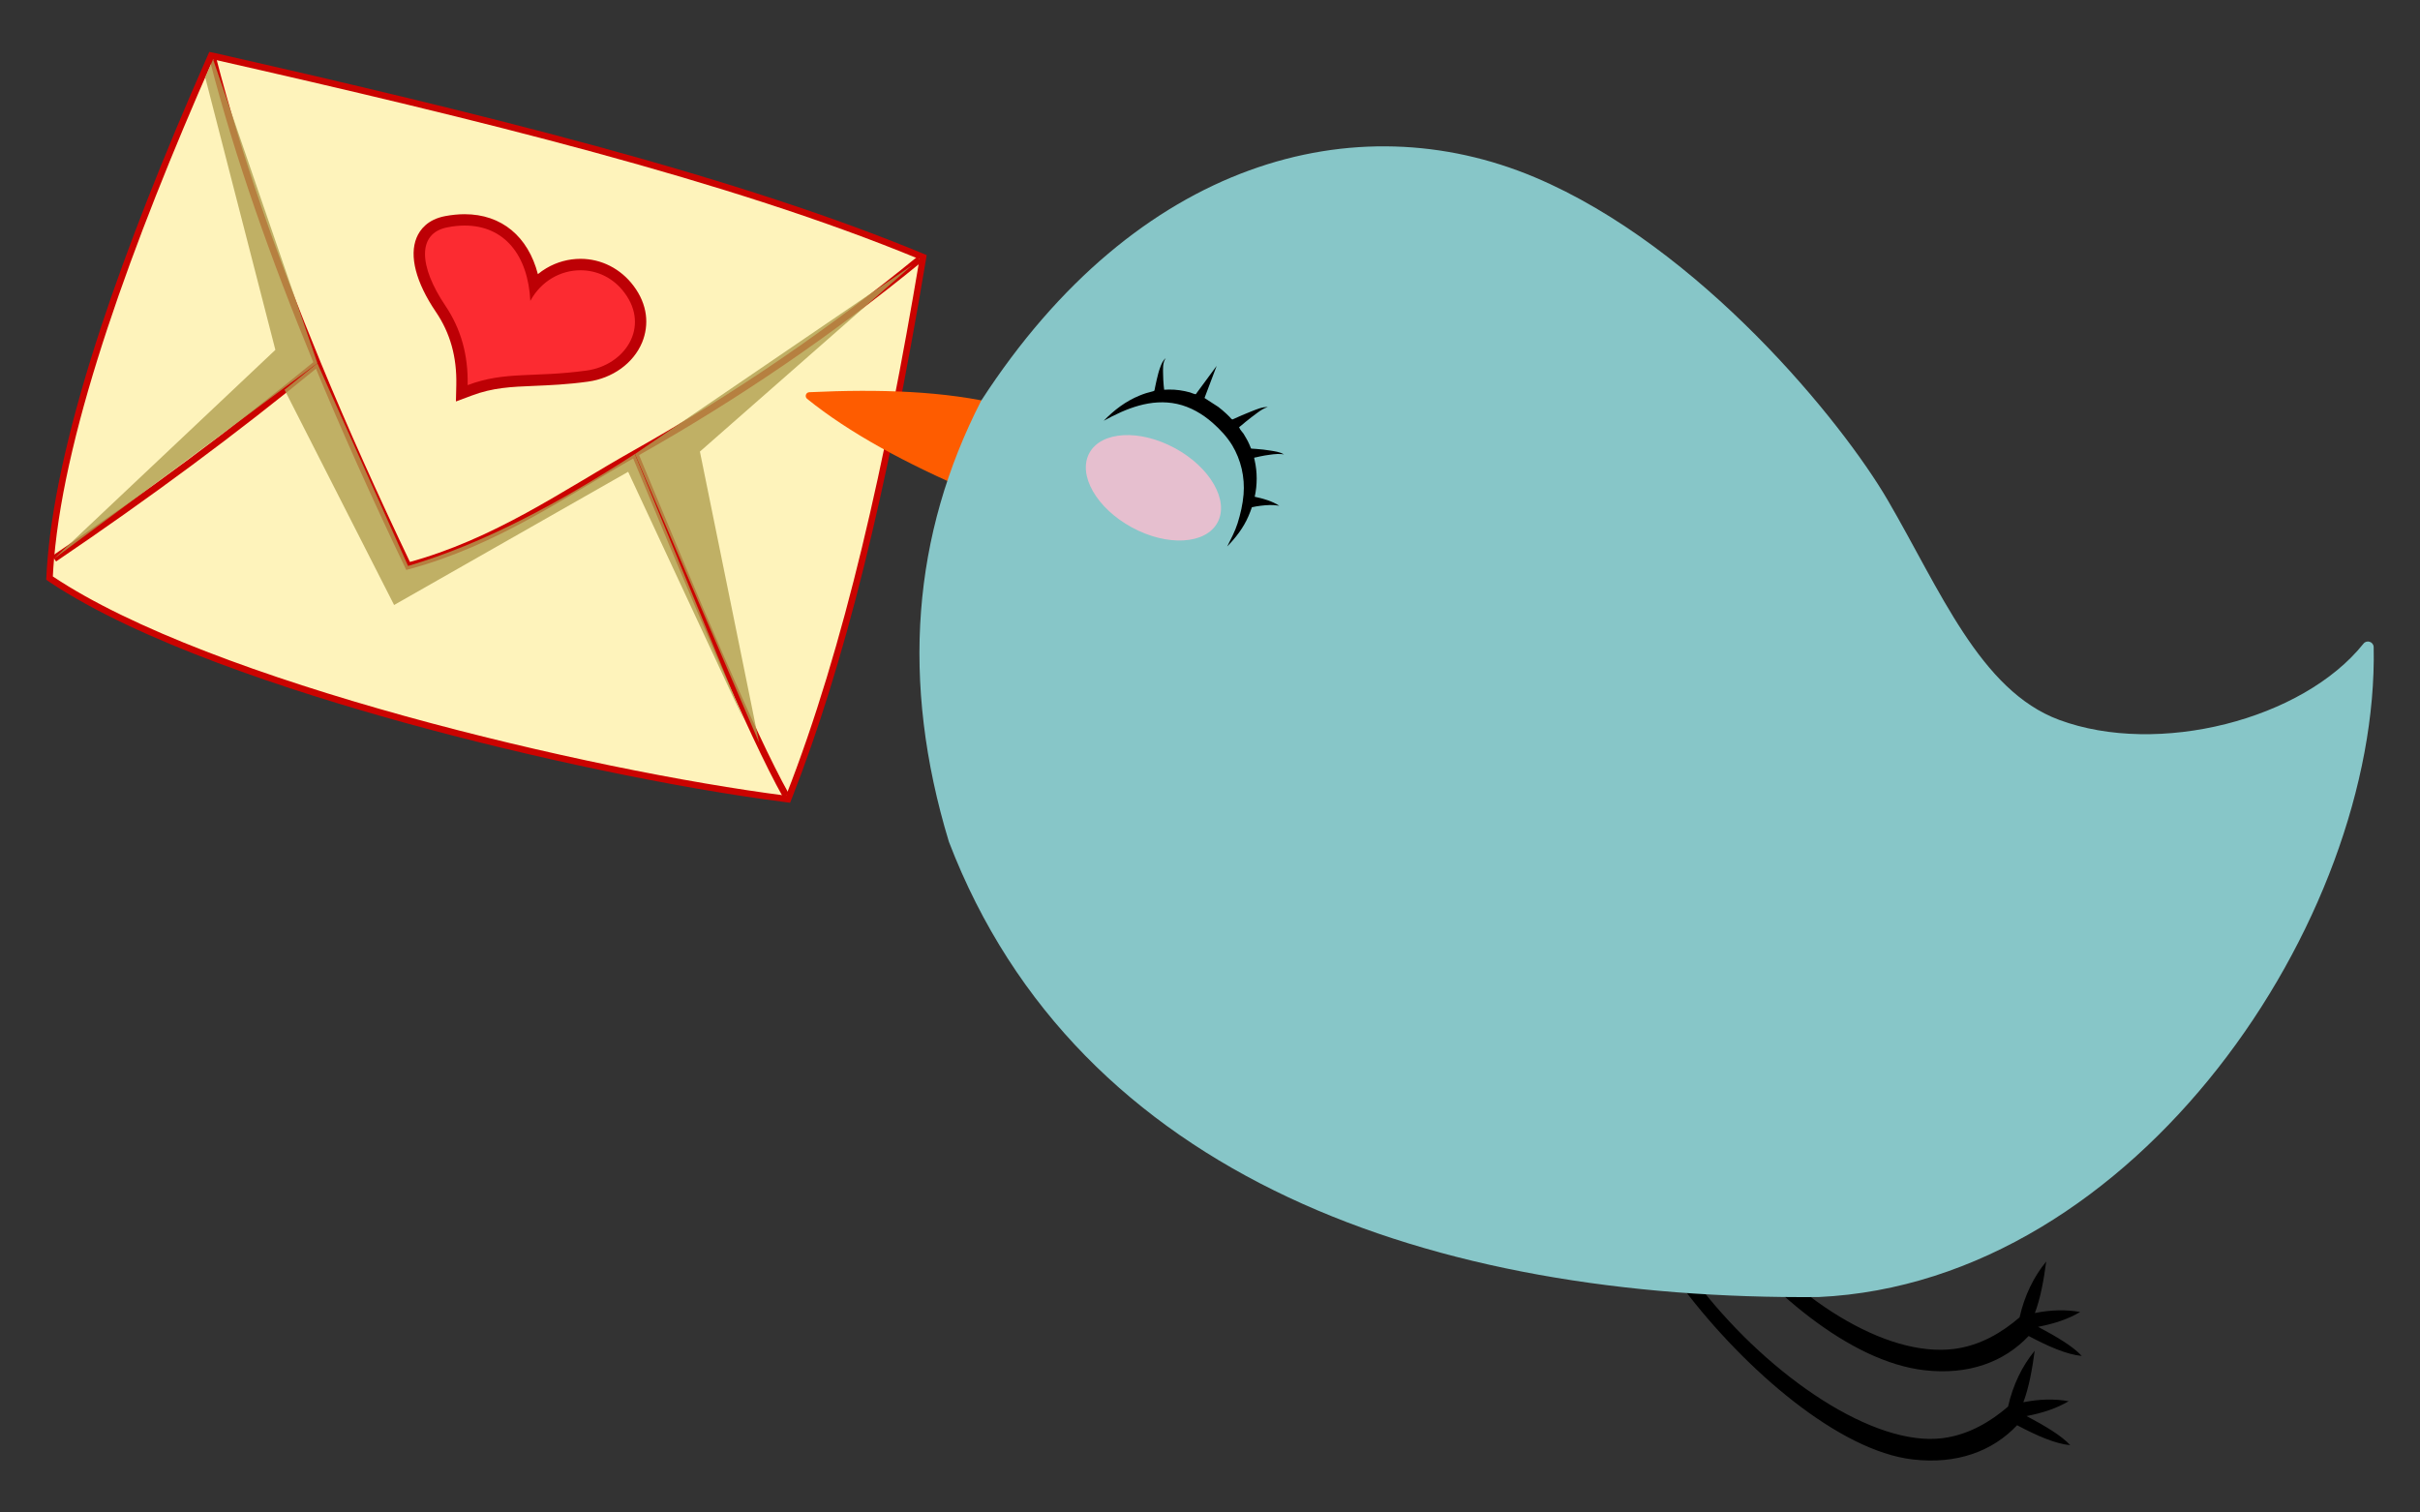 <?xml version="1.0" encoding="utf-8"?>
<!-- Generator: Adobe Illustrator 21.1.0, SVG Export Plug-In . SVG Version: 6.00 Build 0)  -->
<svg version="1.1" id="Слой_1" xmlns="http://www.w3.org/2000/svg" xmlns:xlink="http://www.w3.org/1999/xlink" x="0px" y="0px"
	 viewBox="0 0 2560 1600" style="enable-background:new 0 0 2560 1600;" xml:space="preserve">
<rect x="0" y="0" width="2560" height="1600" fill="#333333" stroke="none"/>
<style type="text/css">
	.st0{fill:#FEF3BB;}
	.st1{fill:#CB0300;}
	.st2{fill:none;stroke:#CB0300;stroke-width:7.14;stroke-miterlimit:10;}
	.st3{fill:#FC2B31;}
	.st4{fill:#BD0005;}
	.st5{opacity:0.8;}
	.st6{fill:#B09F50;}
	.st7{display:none;fill:#E7000D;}
	.st8{fill:#FE5C00;}
	.st9{fill:#87C6C8;}
	.st10{display:none;fill:#FC4742;}
	.st11{opacity:0.8;fill:#FEBDD1;enable-background:new    ;}
</style>
<path class="st0" d="M831,845.1c-113.8-14.6-268.4-46.9-403.6-84.3C309.1,728,148.3,675.7,54,612.6l-1.6-1.1l0.1-1.9
	c0.3-6.1,0.7-12.5,1.3-18.9c5.6-65.6,24.7-147.9,56.7-244.7c27.2-82.3,64.8-178.1,111.8-284.5l1.1-2.6l2.8,0.6
	c124.5,28.2,269.8,62,403.5,98.5c139.8,38,252.4,75,344.3,113.1l2.5,1l-0.5,2.7C934.6,522.5,889.6,703,834.6,843l-1,2.5L831,845.1
	L831,845.1z"/>
<path class="st1" d="M225.4,62.8c279.3,63.3,547.2,128.6,747.3,211.4c-35.8,213.5-79.4,410.1-141.2,567.5
	C624.3,815.2,222,720.9,55.9,609.8c0.3-6.2,0.7-12.4,1.3-18.8C69.2,450.8,140,256.6,225.4,62.8 M221.4,54.9l-2.3,5.2
	c-47,106.6-84.6,202.4-111.9,284.8c-32,97-51.2,179.6-56.8,245.5c-0.6,6.5-1,12.9-1.3,19l-0.2,3.9l3.2,2.2
	c94.7,63.4,255.8,115.8,374.3,148.6c135.4,37.5,290.2,69.8,404.1,84.4l5.3,0.7l2-5c55.1-140.2,100.1-321,141.6-568.9l0.9-5.4l-5-2.1
	c-92-38.1-204.8-75.1-344.8-113.3c-133.7-36.4-279-70.2-403.6-98.5L221.4,54.9L221.4,54.9z"/>
<path class="st2" d="M225.4,62.8c26.2,101.6,64,209.2,110.3,321.4c28.9,69.9,61.1,141.5,96,214.5c93.3-25.2,165.6-77,239.8-118.8
	c108.4-61,208.6-129.8,301.2-205.6"/>
<path class="st2" d="M671.5,479.8c61.1,147,122.4,294.8,160,361.9"/>
<path class="st2" d="M335.8,384.2C249,455.4,155.9,524.2,57.3,591"/>
<path class="st3" d="M488.6,407.2c0.7-30.7-6.7-57-22.5-80.4c-20.1-29.7-27.1-55.6-19.9-73c3-7.1,9.8-16.2,25.9-19.2
	c6.7-1.3,13.2-1.9,19.4-1.9c22.2,0,41,8.3,54.3,23.9c9.9,11.6,16.5,27.1,19.5,45.4c12.5-13.9,30.1-22.1,48.8-22.1
	c20.2,0,39,9.6,51.4,26.3c12.7,17,15.6,36.2,8.2,54c-8.4,20-28.4,34.4-52.4,37.7c-22.1,3-40.2,3.8-56.3,4.4
	c-25.1,1-44.9,1.8-68.3,10.6l-8.3,3.1L488.6,407.2L488.6,407.2z"/>
<path class="st4" d="M491.5,238.6c42.2,0,67.1,31.5,69.5,79.7c11.6-21.3,32.3-32.4,53.1-32.4c17.3,0,34.6,7.7,46.6,23.9
	c27.1,36.3,0.4,76.6-40.2,82.2c-56.1,7.7-86,0.4-125.8,15.4c0.7-31.9-7.2-59.7-23.5-83.9c-28.4-42.1-29.9-76.9,2.1-83
	C479.6,239.2,485.7,238.6,491.5,238.6 M491.5,226.6L491.5,226.6c-6.6,0-13.5,0.7-20.5,2c-18.7,3.5-26.8,14.4-30.3,22.8
	c-8,19.3-0.8,47.3,20.5,78.7c15.1,22.3,22.1,47.5,21.5,76.9l-0.4,17.7l16.6-6.2c22.5-8.5,41.9-9.3,66.4-10.3
	c16.2-0.7,34.5-1.4,56.8-4.5c26-3.6,47.9-19.4,57.1-41.3c3.9-9.4,5.3-19.6,4-29.5c-1.4-10.6-5.7-20.8-12.9-30.4
	c-13.6-18.2-34.1-28.7-56.2-28.7c-12.6,0-25.1,3.4-36.1,9.9c-3.2,1.9-6.2,4-9,6.3C558.7,250.3,530.7,226.6,491.5,226.6L491.5,226.6z
	"/>
<g class="st5">
	<polygon class="st6" points="225.4,62.8 335.8,384.2 57.2,591 291.3,370.1 217.1,81.9 	"/>
	<path class="st6" d="M301,412.3l34.7-28.1l96,214.5c79.5-23.4,159.6-66.6,239.9-118.4l115.6,282.1L664.5,499.1L416.9,640L301,412.3
		L301,412.3z"/>
	<polygon class="st6" points="671.7,480.3 965,280.5 740.4,477.7 803,785.5 	"/>
</g>
<path class="st7" d="M1871.1,785.5l-75.3-142.3C1813,476,1906,262.7,1997.9,242.9c74.2-16,117.7,24.4,101.5,115.5
	c-4.9,27.3-41.7,71-83.2,118.5c77.5-75.1,135.8-109,167.1-49.1c38,72.6-36,107.1-132,143.4c84.8-2.5,151.6,6.7,158.7,76
	c6,58.1-74.7,51.4-161,42.6c67.7,49.8,126.6,98.9,90.2,140.7c-36,24.7-98.2,4.6-163.3-20.1C1940.7,796.9,1915,790,1871.1,785.5
	L1871.1,785.5z"/>
<path d="M1780.8,1363.1l18.5-0.3c74.5,94.8,183.4,167.8,255.6,158.6c28.1-3.6,51-17.7,69.3-33.4c5.3-23.2,14.8-42.7,28.2-59.1
	c-2.7,20.3-6.2,39.2-12,54.5c16.9-3.4,32.9-3.8,47.9-1.1c-12.2,7.3-27.2,12.4-44.5,15.7c19.8,10.5,37.1,20.8,46.2,30.8
	c-16.1-1.5-35.6-10.2-56.2-21.1c-26.1,27.7-64,41.6-110.4,36.2C1945.1,1534.8,1846,1449,1780.8,1363.1L1780.8,1363.1z"/>
<path d="M1804.1,1280.6l18.5-0.3c74.5,94.8,172.3,155.8,244.5,146.7c28.1-3.6,51-17.7,69.3-33.4c5.3-23.2,14.8-42.7,28.2-59.1
	c-2.7,20.3-6.2,39.2-12,54.5c16.9-3.4,32.9-3.8,47.9-1.1c-12.2,7.3-27.2,12.4-44.5,15.7c19.8,10.5,37.1,20.8,46.2,30.8
	c-16.1-1.5-35.6-10.2-56.2-21.1c-26.1,27.7-64,41.6-110.4,36.2C1957.3,1440.4,1869.3,1366.4,1804.1,1280.6L1804.1,1280.6z"/>
<path class="st8" d="M1059.6,428.2c-59.5-14.6-129.1-16.8-203.5-13.3c-3.6,0.2-5.1,4.7-2.3,7c44.5,36,104.3,68.4,174.5,98.4
	L1059.6,428.2L1059.6,428.2z"/>
<path class="st9" d="M1038,423.8c164.8-254.5,396-316.1,585.5-236.3c175.4,74,325.3,259.1,373.2,341.2
	c55.7,95.4,97.9,201.8,181.5,232.8c104.7,38.9,257.8-0.1,322-80.6c3.5-4.4,10.7-2,10.8,3.7c5.8,287.1-249.7,671.8-587.3,687.5
	c-406.3,3.4-782.9-124.4-919.9-481.6C952.2,720.4,965.4,565.2,1038,423.8L1038,423.8z"/>
<path class="st10" d="M1834.6,849.8l5.1-160.9c97.8-136.7,284.4-275.8,374.1-247.4c72.4,22.9,90.1,79.6,30.8,150.7
	c-17.8,21.3-71.4,41-131,61.6c104.5-26.8,172-27.3,169.5,40.2c-3,81.9-84.4,75.1-185.7,59.1c74.9,39.9,128.3,81,100.1,144.7
	c-23.7,53.4-90.3,7.6-160.9-42.8c34.1,76.8,60.9,148.7,8.6,166.9c-43.6,3.6-87.6-44.7-131.8-98.4
	C1889.4,894.3,1870.5,875.5,1834.6,849.8L1834.6,849.8z"/>
<ellipse transform="matrix(0.477 -0.879 0.879 0.477 185.055 1342.152)" class="st11" cx="1219.7" cy="515.7" rx="47.7" ry="77.1"/>
<path d="M1357.5,480.3c-3.7-2.2-9.1-2.9-13.3-3.6c-5.1-0.9-10.3-1.4-15.5-1.8c-1-0.1-2-0.2-3-0.2c-0.5,0-1-0.1-1.5-0.1
	c-1.1-0.1-0.9-0.4-1.3-1.4c-0.9-2.2-1.8-4.4-2.9-6.5c-1-2-2.2-3.9-3.3-5.8c-0.4-0.7-0.9-1.4-1.3-2.2c-1.3-1.8-3.4-3.9-4.2-5.9
	c-0.1-0.2-0.4-0.3-0.4-0.5c-0.1-0.5,0.9-1.1,1.4-1.5c1.8-1.5,3.6-3,5.4-4.5c4.1-3.3,8.3-6.6,12.6-9.7c3.3-2.4,7-5,11-6
	c-5.9-0.3-12.3,2.6-17.7,4.7c-6.6,2.5-13,5.4-19.4,8.3c-1.1,0.5-2.5-1.7-3.4-2.6c-1.2-1.2-2.4-2.4-3.6-3.5c-2.7-2.5-5.5-4.9-8.4-7.1
	c-1.4-1-14.6-9.3-14.5-9.4c4.2-11.1,8.4-22.2,12.6-33.3c0.1-0.2,0.2-0.4,0.2-0.6c-6.9,9.4-13.8,18.7-20.7,28.1
	c-0.4,0.6-0.8,1.1-1.2,1.7c-0.4,0.6-5.4-1.5-6.3-1.8c-7.2-2-14.7-3.1-22.2-3c-1.7,0-3.4,0.1-5.1,0.2c-0.2-1.5-0.3-3.1-0.5-4.6
	c-0.3-3.8-0.6-7.6-0.6-11.5c-0.1-5.1-0.7-13,2.8-17.2c-2.8,1.9-4.3,5.6-5.5,8.6c-1.8,4.6-3,9.4-4.1,14.2c-0.5,2.3-1,4.6-1.5,6.9
	c-0.2,1-0.4,2-0.6,3.1c-0.3,1.7-0.3,1.7-2.1,2.2c-4.7,1.1-9.3,2.5-13.8,4.4c-14.6,5.9-27.1,15.4-38,26.7
	c23.8-13.1,50-23.8,77.6-17.8c14.1,3.1,26.9,10.6,37.7,20.1c7.7,6.8,15.1,14.7,20.5,23.5c9.4,15.6,13.6,34,12.1,52.2
	c-0.9,10.5-3.2,20.4-6.3,30.4c-2.7,8.6-7,16.6-11,24.6c9.1-9.4,17.2-19.8,22.4-31.9c1.4-3.2,2.6-6.3,3.7-9.6
	c3.1-0.7,6.3-1.2,9.4-1.6c6.5-0.8,13.1-1.2,19.6,0c-7.8-5-17-7.6-26-9.5c2.8-12.6,2.8-26.2-0.1-38.8c-0.1-0.6-0.3-1.1-0.4-1.7
	c-0.2-1.2,0.3-0.9,1.3-1.1c1.6-0.4,3.3-0.7,4.9-1.1c3.3-0.7,6.7-1.3,10-1.7c5.4-0.8,10.8-1.3,16.2-0.3
	C1358.5,480.9,1358,480.6,1357.5,480.3C1357,480,1358.5,480.9,1357.5,480.3L1357.5,480.3z"/>
</svg>
